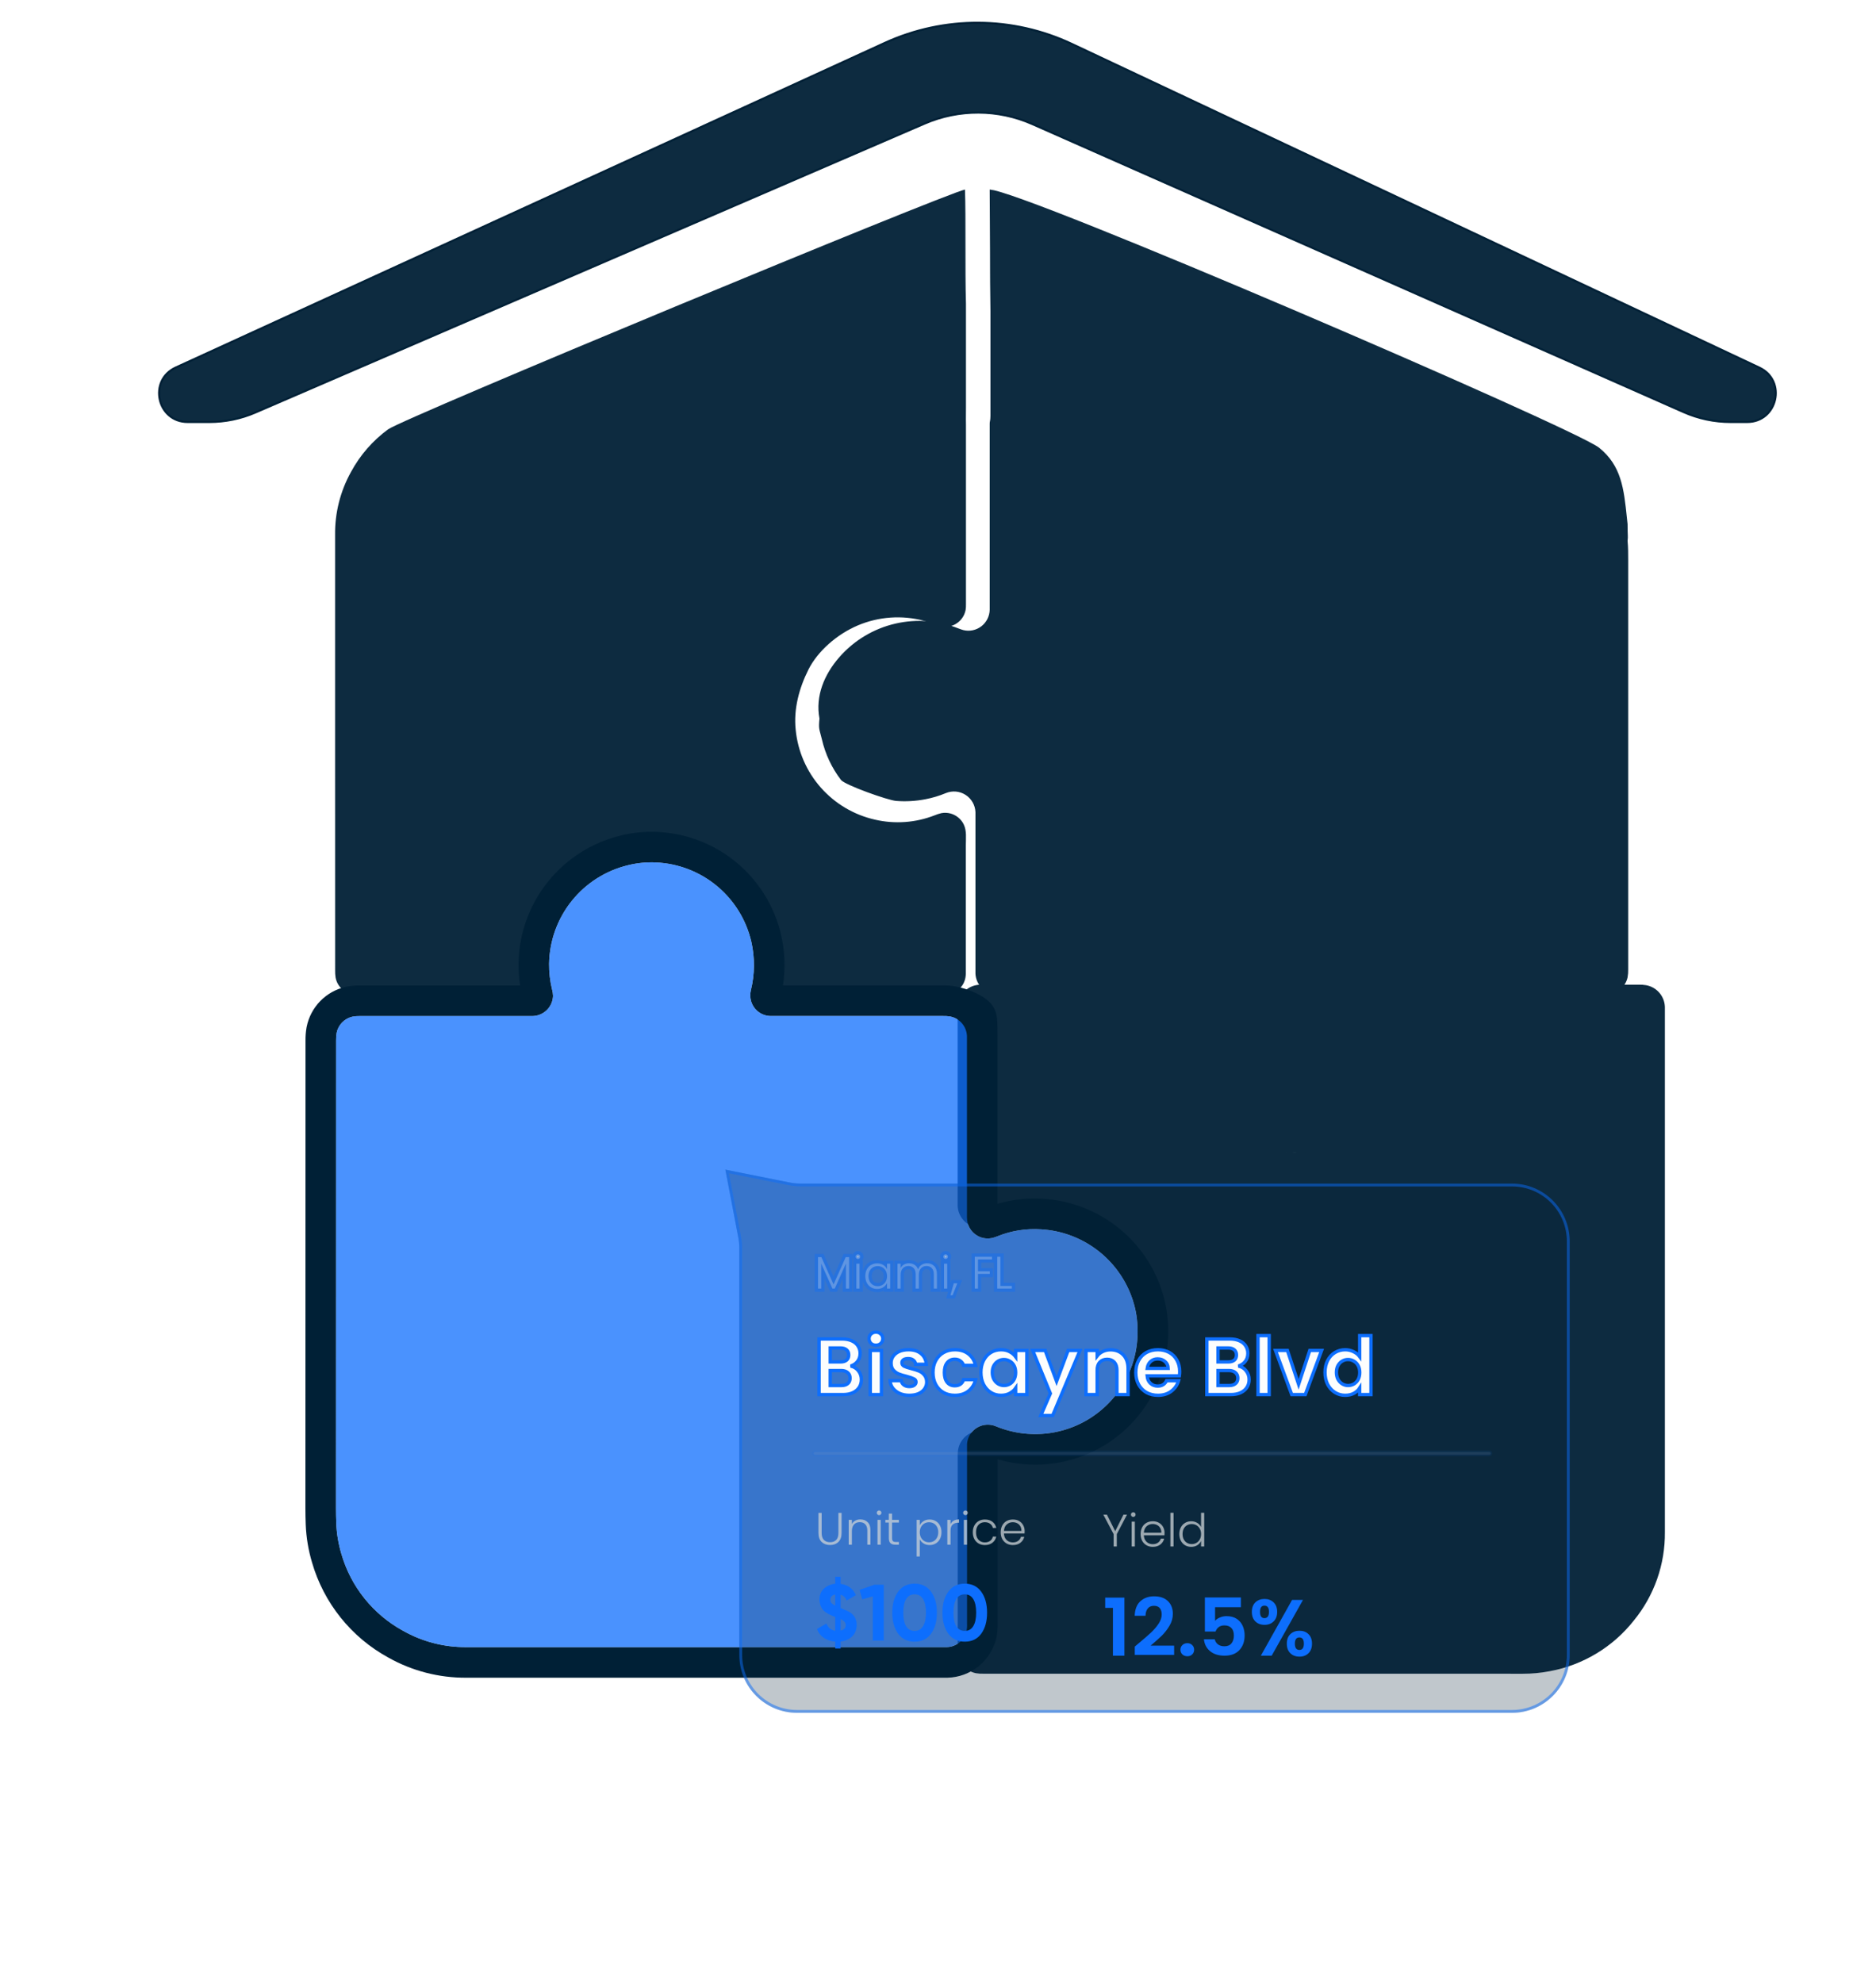 <svg xmlns="http://www.w3.org/2000/svg" width="562" height="594" fill="none" viewBox="0 0 562 594"><path fill="#0D2B40" stroke="#0D2B40" stroke-width=".611" d="M297.015 93.115L297.015 93.112C296.903 83.954 296.903 83.802 296.903 81.477C296.903 79.166 296.903 74.706 296.793 57.111C297.033 57.139 297.346 57.196 297.733 57.285C298.309 57.417 299.031 57.615 299.891 57.876C301.609 58.397 303.865 59.165 306.584 60.146C312.02 62.108 319.292 64.921 327.784 68.317C344.769 75.109 366.625 84.229 388.419 93.532C410.212 102.835 431.942 112.32 448.672 119.843C457.037 123.605 464.15 126.875 469.397 129.386C472.02 130.641 474.175 131.706 475.785 132.547C477.406 133.394 478.447 134 478.869 134.34C485.443 139.653 486.155 146.402 487.06 154.997C487.129 155.649 487.199 156.312 487.272 156.985C487.273 158.667 487.309 159.545 487.333 160.133C487.336 160.208 487.339 160.279 487.341 160.346C487.364 160.922 487.364 161.213 487.275 161.967L487.271 161.999L487.274 162.032C487.457 163.963 487.456 165.821 487.456 167.719L487.456 168L487.455 290.284L487.456 290.294C487.48 291.095 487.421 291.897 487.278 292.686C486.983 293.987 486.271 295.156 485.252 296.014C484.233 296.871 482.963 297.371 481.636 297.437H480.086H434.497C433.835 297.428 433.173 297.467 432.516 297.551C431.214 297.677 429.979 298.19 428.97 299.025C427.959 299.862 427.222 300.983 426.852 302.244C426.48 303.515 426.479 304.866 426.85 306.137C427.45 308.654 427.751 311.234 427.746 313.823L427.746 313.825C427.774 319.198 426.383 324.482 423.715 329.139L423.713 329.143C419.758 336.279 413.187 341.586 405.396 343.936L405.394 343.936C402.848 344.728 400.208 345.17 397.545 345.251L397.539 345.251C394.728 345.396 388.867 345.148 383.081 344.521C380.19 344.208 377.324 343.801 374.874 343.303C372.415 342.803 370.405 342.218 369.203 341.559L369.199 341.557C365.175 339.423 361.667 336.428 358.923 332.782C356.18 329.137 354.268 324.931 353.322 320.462L353.322 320.459C352.669 317.553 352.442 314.568 352.646 311.597L352.646 311.596C352.772 309.749 353.055 307.915 353.492 306.116C353.966 304.428 353.771 302.623 352.949 301.076C352.468 300.113 351.753 299.287 350.871 298.673C349.988 298.058 348.965 297.676 347.897 297.562C347.21 297.485 346.52 297.444 345.83 297.437H345.827H300.029H298.336C296.817 297.371 295.377 296.736 294.302 295.656C293.226 294.577 292.593 293.132 292.527 291.606V290.172V243.244H292.527L292.527 243.231C292.482 242.148 292.178 241.09 291.64 240.149C291.102 239.208 290.347 238.41 289.437 237.824C288.527 237.237 287.49 236.879 286.414 236.779C285.337 236.679 284.252 236.841 283.25 237.25L283.248 237.251C281.3 238.064 279.273 238.674 277.201 239.072L277.2 239.072C274.332 239.635 271.401 239.806 268.487 239.578C267.889 239.531 266.642 239.218 265.056 238.734C263.483 238.254 261.609 237.617 259.779 236.939C257.947 236.261 256.164 235.544 254.77 234.905C254.072 234.586 253.477 234.288 253.024 234.026C252.555 233.756 252.282 233.548 252.181 233.417C249.448 229.846 247.513 225.727 246.508 221.339L246.507 221.336C246.336 220.63 246.19 220.093 246.07 219.654C246.053 219.589 246.035 219.526 246.019 219.465C245.89 218.99 245.8 218.64 245.742 218.29C245.628 217.6 245.639 216.892 245.792 215.24L245.795 215.198L245.788 215.156C244.545 208.522 247.186 202.215 251.577 197.145C255.965 192.078 261.846 188.545 268.368 187.057L268.368 187.057C274.612 185.626 281.143 186.141 287.088 188.534L287.09 188.534C287.538 188.712 288.005 188.868 288.471 189.004L288.471 189.004L288.482 189.006C289.455 189.251 290.47 189.272 291.452 189.07C292.434 188.867 293.359 188.445 294.156 187.836C294.954 187.226 295.605 186.444 296.061 185.548C296.517 184.652 296.767 183.665 296.791 182.659H296.791V182.652V181.089V127.002H296.791L296.791 126.992C296.78 126.662 296.816 126.471 296.867 126.207C296.873 126.172 296.88 126.135 296.888 126.097C296.95 125.762 297.015 125.334 297.015 124.54V124.527V124.515V124.503V124.491V124.48V124.468V124.457V124.445V124.434V124.423V124.413V124.402V124.391V124.381V124.371V124.361V124.351V124.341V124.331V124.321V124.312V124.303V124.294V124.285V124.285V124.285V124.285V124.285V124.285V124.285V124.284V124.284V124.284V124.284V124.283V124.283V124.283V124.282V124.282V124.281V124.281V124.28V124.28V124.28V124.279V124.279V124.278V124.278V124.277V124.277V124.276V124.276V124.275V124.275V124.274V124.272V124.272V124.271V124.271V124.27V124.269V124.269V124.268V124.267V124.267V124.266V124.266V124.264V124.264V124.263V124.262V124.261V124.26V124.26V124.258V124.258V124.258V124.256V124.254V124.254V124.253V124.252V124.251V124.25V124.249V124.249V124.247V124.247V124.245V124.244V124.243V124.242V124.242V124.241V124.239V124.239V124.237V124.236V124.235V124.233V124.233V124.232V124.23V124.23V124.228V124.227V124.226V124.225V124.224V124.223V124.221V124.22V124.219V124.217V124.217V124.216V124.214V124.213V124.211V124.21V124.209V124.206V124.206V124.204V124.202V124.202V124.201V124.199V124.198V124.196V124.194V124.194V124.193V124.191V124.19V124.188V124.187V124.186V124.185V124.183V124.181V124.18V124.18V124.177V124.177V124.174V124.172V124.172V124.171V124.169V124.167V124.166V124.165V124.163V124.163V124.16V124.158V124.158V124.157V124.154V124.153V124.152V124.151V124.149V124.148V124.146V124.145V124.143V124.142V124.14V124.138V124.137V124.137V124.134V124.132V124.132V124.131V124.128V124.126V124.125V124.125V124.122V124.12V124.119V124.119V124.116V124.115V124.113V124.113V124.11V124.109V124.107V124.107V124.104V124.103V124.101V124.101V124.098V124.096V124.096V124.095V124.092V124.09V124.09V124.089V124.086V124.084V124.084V124.083V124.08V124.079V124.077V124.077V124.074V124.074V124.072V124.071V124.069V124.069V124.066V124.064V124.063V124.063V124.06V124.059V124.057V124.057V124.054V124.054V124.051V124.05V124.049V124.049V124.046V124.044V124.043V124.043V124.04V124.04V124.037V124.036V124.035V124.035V124.032V124.031V124.029V124.028V124.027V124.027V124.024V124.023V124.021V124.021V124.019V124.016V124.015V124.014V124.013V124.011V124.008V124.007V124.006V124.005V124.004V124.004V124.001V124V123.999V123.998V123.997V123.996V123.994V123.994V123.992V123.99V123.989V123.987V123.985V123.984V123.983V123.981V123.981V123.979V123.979V123.977V123.976V123.975V123.973V123.973V123.973V123.971V123.969V123.968V123.967V123.966V123.965V123.965V123.964V123.963V123.962V123.961V123.96V123.959V123.958V123.957V123.957V123.956V123.955V123.955V123.954V123.952V123.952V123.951V123.95V123.949V123.949V123.948V123.947V123.947V123.947V123.946V123.946V123.944V123.944V123.943V123.943V123.942V123.942V123.941V123.941V123.94V123.94V123.94V123.939V123.939V123.938V123.938V123.937V123.937V123.937V123.936V123.935V123.935V123.935V123.935V123.934V123.934V123.934V123.934V123.934V123.93V123.921V123.911V123.902V123.893V123.883V123.873V123.863V123.853V123.843V123.833V123.822V123.812V123.801V123.79V123.779V123.768V123.757V123.745V123.733V123.722V123.71V123.698V123.685V123.673V123.66V123.648V123.635V123.622V123.609V123.595V123.582V123.568V123.554V123.54V123.526V123.512V123.498V123.483V123.468V123.453V123.438V123.423V123.407V123.392V123.376V123.36V123.344V123.328V123.311V123.295V123.278V123.261V123.244V123.226V123.209V123.191V123.173V123.155V123.137V123.119V123.1V123.081V123.062V123.043V123.024V123.004V122.985V122.965V122.945V122.924V122.904V122.883V122.863V122.842V122.82V122.799V122.777V122.756V122.734V122.711V122.689V122.667V122.644V122.621V122.598V122.574V122.551V122.527V122.503V122.479V122.455V122.43V122.405V122.38V122.355V122.33V122.304V122.278V122.252V122.226V122.199V122.173V122.146V122.119V122.091V122.064V122.036V122.008V121.98V121.952V121.923V121.894V121.865V121.836V121.806V121.777V121.747V121.717V121.686V121.656V121.625V121.594V121.562V121.531V121.499V121.467V121.435V121.402V121.37V121.337V121.304V121.27V121.237V121.203V121.181V121.16V121.139V121.118V121.098V121.077V121.057V121.037V121.017V120.997V120.978V120.959V120.939V120.92V120.902V120.883V120.865V120.846V120.828V120.81V120.792V120.775V120.757V120.74V120.723V120.706V120.689V120.673V120.656V120.64V120.624V120.608V120.592V120.577V120.561V120.546V120.531V120.516V120.501V120.486V120.472V120.458V120.443V120.429V120.415V120.402V120.388V120.375V120.361V120.348V120.335V120.323V120.31V120.297V120.285V120.273V120.261V120.249V120.237V120.225V120.213V120.202V120.191V120.18V120.169V120.158V120.147V120.136V120.126V120.116V120.105V120.095V120.085V120.076V120.066V120.056V120.047V120.038V120.028V120.019V120.01V120.002V119.993V119.984V119.976V119.968V119.959V119.951V119.943V119.936V119.928V119.92V119.913V119.905V119.898V119.891V119.884V119.877V119.87V119.863V119.856V119.85V119.844V119.837V119.831V119.825V119.819V119.813V119.807V119.801V119.796V119.79V119.785V119.779V119.774V119.769V119.764V119.759V119.754V119.749V119.745V119.74V119.736V119.731V119.727V119.723V119.719V119.715V119.711V119.707V119.703V119.699V119.695V119.692V119.688V119.685V119.682V119.678V119.675V119.672V119.669V119.666V119.663V119.66V119.658V119.655V119.652V119.65V119.647V119.645V119.642V119.64V119.638V119.636V119.634V119.632V119.63V119.628V119.626V119.624V119.622V119.621V119.619V119.618V119.616V119.615V119.613V119.612V119.611V119.609V119.608V119.607V119.606V119.605V119.604V119.603V119.602V119.601V119.6V119.6V119.6V119.6V119.6V119.6V119.6V119.6V119.6V119.6V119.599V119.599V119.599V119.599V119.599V119.599V119.599V119.599V119.599V119.599V119.599V119.598V119.598V119.598V119.598V119.598V119.598V119.598V119.597V119.597V119.597V119.597V119.597V119.597V119.597V119.596V119.596V119.596V119.596V119.596V119.596V119.596V119.596V119.595V119.595V119.595V119.595V119.595V119.595V119.595V119.595V119.594V119.594V119.594V119.594V119.594V119.594V119.593V119.593V119.593V119.593V119.593V119.593V119.593V119.592V119.592V119.592V119.592V119.592V119.592V119.592V119.592V119.592V119.592V119.591V119.591V119.591V119.591V119.591V119.591V119.591V119.591V119.59V119.589V119.588V119.587V119.586V119.585V119.584V119.583V119.581V119.58V119.579V119.577V119.576V119.575V119.573V119.571V119.57V119.568V119.566V119.565V119.563V119.561V119.559V119.557V119.555V119.553V119.55V119.548V119.546V119.543V119.541V119.538V119.536V119.533V119.53V119.527V119.524V119.521V119.518V119.515V119.512V119.509V119.505V119.502V119.498V119.495V119.491V119.487V119.484V119.48V119.476V119.472V119.467V119.463V119.459V119.454V119.45V119.445V119.441V119.436V119.431V119.426V119.421V119.416V119.41V119.405V119.4V119.394V119.388V119.383V119.377V119.371V119.365V119.359V119.353V119.346V119.34V119.333V119.327V119.32V119.313V119.306V119.299V119.292V119.284V119.277V119.269V119.262V119.254V119.246V119.238V119.23V119.222V119.213V119.205V119.196V119.188V119.179V119.17V119.161V119.151V119.142V119.133V119.123V119.113V119.104V119.094V119.083V119.073V119.063V119.052V119.042V119.031V119.02V119.009V118.998V118.987V118.975V118.964V118.952V118.94V118.928V118.916V118.904V118.891V118.879V118.866V118.853V118.84V118.827V118.814V118.8V118.786V118.773V118.759V118.745V118.731V118.716V118.702V118.687V118.672V118.657V118.642V118.627V118.611V118.596V118.58V118.564V118.548V118.531V118.515V118.498V118.481V118.465V118.447V118.43V118.413V118.395V118.377V118.359V118.341V118.323V118.304V118.286V118.267V118.248V118.228V118.209V118.19V118.17V118.15V118.13V118.109V118.089V118.068V118.047V118.026V118.005V117.984V117.962V117.94V117.918V117.896V117.874V117.851V117.829V117.806V117.783V117.759V117.736V117.712V117.688V117.664V117.64V117.615V117.59V117.565V117.54V117.515V117.489V117.464V117.438V117.411V117.385V117.358V117.332V117.305V117.277V117.25V117.222V117.195V117.166V117.138V117.11V117.081V117.052V117.023V116.993V116.964V116.934V116.904V116.874V116.843V116.812V116.782V116.75V116.719V116.687V116.655V116.623V101.969L297.015 93.115ZM287.202 188.251L287.202 188.251L287.202 188.251Z"/><mask id="path-2-inside-1_6598_10583" fill="#fff"><path d="M373.301 501.286H294.649C293.873 501.311 293.096 501.261 292.33 501.136C290.837 500.822 289.491 500.018 288.509 498.851C287.526 497.683 286.963 496.22 286.909 494.696C286.909 494.331 286.909 493.966 286.909 493.622V436.229C286.88 435.404 286.949 434.579 287.113 433.771C287.321 432.878 287.708 432.037 288.249 431.298C288.791 430.558 289.476 429.936 290.264 429.468C291.052 429 291.926 428.696 292.835 428.574C293.743 428.452 294.667 428.514 295.55 428.758C296.076 428.908 296.624 429.123 297.096 429.316C302.949 431.601 309.327 432.188 315.498 431.011C321.669 429.834 327.383 426.94 331.984 422.661C336.523 418.461 339.81 413.086 341.481 407.131C343.153 401.177 343.142 394.876 341.451 388.928C339.761 382.979 336.456 377.614 331.903 373.429C327.35 369.243 321.726 366.4 315.656 365.214C309.378 363.965 302.871 364.576 296.935 366.975C295.913 367.404 294.822 367.648 293.715 367.694C291.953 367.709 290.254 367.037 288.98 365.821C287.705 364.604 286.955 362.939 286.888 361.179C286.888 360.814 286.888 360.449 286.888 360.105C286.888 340.935 286.888 321.764 286.888 302.594C286.868 301.999 286.897 301.403 286.973 300.812C287.199 299.211 287.985 297.741 289.191 296.664C290.398 295.587 291.948 294.973 293.564 294.93C293.972 294.93 294.391 294.93 294.799 294.93H349.986C350.762 294.914 351.538 294.968 352.304 295.091C354.03 295.423 355.56 296.412 356.571 297.85C357.582 299.287 357.996 301.061 357.725 302.798C357.618 303.431 357.468 304.054 357.35 304.676C355.138 315.904 357.833 325.822 365.454 334.323C370.421 339.933 377.197 343.625 384.605 344.756C390.069 345.667 395.674 345.208 400.917 343.42C406.16 341.632 410.878 338.572 414.647 334.512C418.416 330.453 421.119 325.522 422.514 320.161C423.908 314.8 423.951 309.177 422.637 303.796C422.294 302.509 422.294 301.155 422.637 299.868C423.029 298.484 423.848 297.26 424.978 296.371C426.108 295.482 427.491 294.974 428.928 294.919C429.347 294.919 429.754 294.919 430.162 294.919H490.973C491.692 294.902 492.411 294.952 493.12 295.07C494.664 295.345 496.067 296.142 497.093 297.328C498.119 298.514 498.706 300.017 498.756 301.585C498.756 301.864 498.756 302.143 498.756 302.411C498.756 354.57 498.756 406.725 498.756 458.877C498.852 468.54 495.546 477.929 489.417 485.4C483.146 493.328 474.207 498.706 464.265 500.535C461.612 501.046 458.916 501.301 456.214 501.297L373.301 501.286Z"/></mask><path fill="#0D2B40" d="M373.301 501.286H294.649C293.873 501.311 293.096 501.261 292.33 501.136C290.837 500.822 289.491 500.018 288.509 498.851C287.526 497.683 286.963 496.22 286.909 494.696C286.909 494.331 286.909 493.966 286.909 493.622V436.229C286.88 435.404 286.949 434.579 287.113 433.771C287.321 432.878 287.708 432.037 288.249 431.298C288.791 430.558 289.476 429.936 290.264 429.468C291.052 429 291.926 428.696 292.835 428.574C293.743 428.452 294.667 428.514 295.55 428.758C296.076 428.908 296.624 429.123 297.096 429.316C302.949 431.601 309.327 432.188 315.498 431.011C321.669 429.834 327.383 426.94 331.984 422.661C336.523 418.461 339.81 413.086 341.481 407.131C343.153 401.177 343.142 394.876 341.451 388.928C339.761 382.979 336.456 377.614 331.903 373.429C327.35 369.243 321.726 366.4 315.656 365.214C309.378 363.965 302.871 364.576 296.935 366.975C295.913 367.404 294.822 367.648 293.715 367.694C291.953 367.709 290.254 367.037 288.98 365.821C287.705 364.604 286.955 362.939 286.888 361.179C286.888 360.814 286.888 360.449 286.888 360.105C286.888 340.935 286.888 321.764 286.888 302.594C286.868 301.999 286.897 301.403 286.973 300.812C287.199 299.211 287.985 297.741 289.191 296.664C290.398 295.587 291.948 294.973 293.564 294.93C293.972 294.93 294.391 294.93 294.799 294.93H349.986C350.762 294.914 351.538 294.968 352.304 295.091C354.03 295.423 355.56 296.412 356.571 297.85C357.582 299.287 357.996 301.061 357.725 302.798C357.618 303.431 357.468 304.054 357.35 304.676C355.138 315.904 357.833 325.822 365.454 334.323C370.421 339.933 377.197 343.625 384.605 344.756C390.069 345.667 395.674 345.208 400.917 343.42C406.16 341.632 410.878 338.572 414.647 334.512C418.416 330.453 421.119 325.522 422.514 320.161C423.908 314.8 423.951 309.177 422.637 303.796C422.294 302.509 422.294 301.155 422.637 299.868C423.029 298.484 423.848 297.26 424.978 296.371C426.108 295.482 427.491 294.974 428.928 294.919C429.347 294.919 429.754 294.919 430.162 294.919H490.973C491.692 294.902 492.411 294.952 493.12 295.07C494.664 295.345 496.067 296.142 497.093 297.328C498.119 298.514 498.706 300.017 498.756 301.585C498.756 301.864 498.756 302.143 498.756 302.411C498.756 354.57 498.756 406.725 498.756 458.877C498.852 468.54 495.546 477.929 489.417 485.4C483.146 493.328 474.207 498.706 464.265 500.535C461.612 501.046 458.916 501.301 456.214 501.297L373.301 501.286Z"/><mask id="path-4-outside-2_6598_10583" width="209" height="263" x="90.382" y="44.772" fill="#000" maskUnits="userSpaceOnUse"><rect width="209" height="263" x="90.382" y="44.772" fill="#fff"/><path d="M100.386 230.139C100.386 206.843 100.386 183.543 100.386 160.239C100.297 153.626 101.944 147.104 105.163 141.327C107.872 136.309 111.663 131.958 116.262 128.588C120.861 125.218 283.48 57.842 289.08 56.772C289.384 65.32 289.071 80.28 289.375 90.965V112.641C289.375 119.052 289.375 116.61 289.375 122.105C289.375 126.379 289.328 125.545 289.375 127.132C289.375 127.388 289.375 127.634 289.375 127.889C289.375 145.583 289.375 163.277 289.375 180.97C289.398 181.556 289.362 182.142 289.267 182.72C289.092 183.607 288.726 184.445 288.195 185.176C287.663 185.907 286.979 186.514 286.19 186.955C285.401 187.395 284.525 187.659 283.624 187.727C282.723 187.795 281.817 187.667 280.971 187.35C279.612 186.801 278.224 186.328 276.812 185.935C270.237 184.18 263.264 184.664 256.993 187.311C250.723 189.958 244.945 195.042 242.182 200.552C239.419 206.062 237.702 212.318 238.368 218.579C238.99 224.99 241.618 231.042 245.878 235.872C250.139 240.703 255.814 244.066 262.097 245.484C268.054 246.87 274.291 246.421 279.988 244.196C280.644 243.922 281.321 243.702 282.013 243.538C282.901 243.374 283.814 243.407 284.688 243.633C285.563 243.86 286.377 244.274 287.075 244.848C287.772 245.422 288.336 246.142 288.726 246.956C289.629 248.838 289.336 251.058 289.336 253.077C289.336 270.771 289.336 273.368 289.336 291.062C289.369 291.857 289.283 292.652 289.08 293.421C288.737 294.593 288.054 295.638 287.118 296.423C286.183 297.209 285.035 297.7 283.821 297.835C283.231 297.835 282.651 297.923 282.062 297.923H237.809C237.259 297.923 236.718 297.874 236.177 297.844C235.297 297.769 234.442 297.504 233.673 297.07C232.903 296.635 232.235 296.041 231.715 295.326C231.195 294.611 230.835 293.793 230.658 292.926C230.482 292.06 230.493 291.166 230.692 290.305C230.958 289.027 231.253 287.769 231.41 286.481C232.4 278.662 224.243 270.762 219.574 264.412C214.906 258.062 207.976 253.748 200.218 252.362C192.475 250.968 184.494 252.612 177.931 256.95C171.368 261.289 166.729 267.989 164.978 275.658C163.896 280.244 157.811 285.021 158.931 289.597C159.24 290.688 159.29 291.836 159.078 292.949C158.81 294.232 158.139 295.397 157.163 296.272C156.187 297.147 154.957 297.688 153.652 297.815C153.033 297.815 152.404 297.894 151.775 297.894H107.748C107.119 297.894 106.49 297.894 105.871 297.795C104.55 297.64 103.315 297.061 102.351 296.144C101.387 295.228 100.746 294.024 100.523 292.713C100.422 292.01 100.379 291.3 100.396 290.59L100.386 230.139Z"/></mask><path fill="#0D2B40" d="M100.386 230.139C100.386 206.843 100.386 183.543 100.386 160.239C100.297 153.626 101.944 147.104 105.163 141.327C107.872 136.309 111.663 131.958 116.262 128.588C120.861 125.218 283.48 57.842 289.08 56.772C289.384 65.32 289.071 80.28 289.375 90.965V112.641C289.375 119.052 289.375 116.61 289.375 122.105C289.375 126.379 289.328 125.545 289.375 127.132C289.375 127.388 289.375 127.634 289.375 127.889C289.375 145.583 289.375 163.277 289.375 180.97C289.398 181.556 289.362 182.142 289.267 182.72C289.092 183.607 288.726 184.445 288.195 185.176C287.663 185.907 286.979 186.514 286.19 186.955C285.401 187.395 284.525 187.659 283.624 187.727C282.723 187.795 281.817 187.667 280.971 187.35C279.612 186.801 278.224 186.328 276.812 185.935C270.237 184.18 263.264 184.664 256.993 187.311C250.723 189.958 244.945 195.042 242.182 200.552C239.419 206.062 237.702 212.318 238.368 218.579C238.99 224.99 241.618 231.042 245.878 235.872C250.139 240.703 255.814 244.066 262.097 245.484C268.054 246.87 274.291 246.421 279.988 244.196C280.644 243.922 281.321 243.702 282.013 243.538C282.901 243.374 283.814 243.407 284.688 243.633C285.563 243.86 286.377 244.274 287.075 244.848C287.772 245.422 288.336 246.142 288.726 246.956C289.629 248.838 289.336 251.058 289.336 253.077C289.336 270.771 289.336 273.368 289.336 291.062C289.369 291.857 289.283 292.652 289.08 293.421C288.737 294.593 288.054 295.638 287.118 296.423C286.183 297.209 285.035 297.7 283.821 297.835C283.231 297.835 282.651 297.923 282.062 297.923H237.809C237.259 297.923 236.718 297.874 236.177 297.844C235.297 297.769 234.442 297.504 233.673 297.07C232.903 296.635 232.235 296.041 231.715 295.326C231.195 294.611 230.835 293.793 230.658 292.926C230.482 292.06 230.493 291.166 230.692 290.305C230.958 289.027 231.253 287.769 231.41 286.481C232.4 278.662 224.243 270.762 219.574 264.412C214.906 258.062 207.976 253.748 200.218 252.362C192.475 250.968 184.494 252.612 177.931 256.95C171.368 261.289 166.729 267.989 164.978 275.658C163.896 280.244 157.811 285.021 158.931 289.597C159.24 290.688 159.29 291.836 159.078 292.949C158.81 294.232 158.139 295.397 157.163 296.272C156.187 297.147 154.957 297.688 153.652 297.815C153.033 297.815 152.404 297.894 151.775 297.894H107.748C107.119 297.894 106.49 297.894 105.871 297.795C104.55 297.64 103.315 297.061 102.351 296.144C101.387 295.228 100.746 294.024 100.523 292.713C100.422 292.01 100.379 291.3 100.396 290.59L100.386 230.139Z"/><path fill="#002036" fill-rule="evenodd" d="M100.65 451.719L100.679 311.604C100.666 310.85 100.722 310.096 100.847 309.353C101.081 308.175 101.651 307.091 102.488 306.231C103.326 305.371 104.394 304.772 105.565 304.507C106.307 304.366 107.061 304.303 107.816 304.32H159.6C161.188 304.273 162.699 303.625 163.827 302.506C164.955 301.388 165.615 299.882 165.675 298.294C165.66 297.629 165.561 296.968 165.38 296.328C164.762 293.803 164.465 291.211 164.495 288.612C164.612 281.762 167.006 275.145 171.299 269.806C175.592 264.467 181.54 260.708 188.205 259.122C190.936 258.452 193.751 258.18 196.56 258.316C203.246 258.621 209.65 261.103 214.796 265.383C219.942 269.663 223.548 275.507 225.067 282.026C226.163 286.822 226.119 291.808 224.939 296.584C224.673 297.689 224.704 298.846 225.027 299.936C225.409 301.185 226.177 302.281 227.221 303.067C228.265 303.853 229.531 304.288 230.837 304.31H282.503C283.257 304.282 284.012 304.338 284.754 304.477C286.118 304.762 287.345 305.5 288.238 306.571C289.13 307.641 289.634 308.982 289.669 310.375V363.918C289.644 364.713 289.713 365.509 289.875 366.287C290.084 367.09 290.452 367.843 290.957 368.502C291.461 369.16 292.093 369.711 292.814 370.122C293.535 370.532 294.331 370.794 295.155 370.892C295.979 370.99 296.814 370.921 297.611 370.691C298.016 370.577 298.413 370.439 298.801 370.278C302.972 368.59 307.474 367.878 311.963 368.194C317.939 368.562 323.678 370.664 328.477 374.243C333.276 377.822 336.928 382.723 338.985 388.346C340.043 391.219 340.643 394.241 340.764 397.301C340.935 400.778 340.524 404.26 339.546 407.602C337.487 414.519 333.055 420.487 327.031 424.459C321.006 428.431 313.773 430.151 306.606 429.317C303.775 428.992 301.003 428.277 298.368 427.193C297.184 426.692 295.874 426.567 294.617 426.836C293.359 427.106 292.215 427.755 291.34 428.697C290.355 429.748 289.774 431.113 289.698 432.551V486.35C289.733 487.104 289.673 487.86 289.521 488.601C289.192 489.926 288.437 491.107 287.371 491.961C286.305 492.815 284.989 493.296 283.623 493.329H139.724C133.068 493.388 126.515 491.693 120.723 488.414C116.276 485.985 112.355 482.699 109.187 478.746C106.018 474.793 103.665 470.251 102.262 465.382C101.372 462.411 100.86 459.34 100.738 456.241C100.679 454.737 100.65 453.233 100.65 451.719ZM93.475 467.965C92.372 464.27 91.738 460.452 91.587 456.6C91.523 454.976 91.491 453.352 91.491 451.719L91.52 311.675C91.503 310.389 91.601 309.105 91.814 307.837L91.837 307.701L91.864 307.565C92.443 304.653 93.854 301.97 95.926 299.842C97.998 297.714 100.642 296.232 103.538 295.575L103.698 295.538L103.858 295.508C105.191 295.255 106.545 295.139 107.901 295.161H155.814C155.471 292.961 155.311 290.735 155.337 288.505L155.337 288.48L155.337 288.455C155.49 279.571 158.594 270.991 164.161 264.067C169.721 257.151 177.423 252.28 186.053 250.219C189.63 249.345 193.313 248.991 196.99 249.167C205.666 249.566 213.975 252.787 220.652 258.341C227.333 263.898 232.015 271.485 233.987 279.948L233.991 279.966L233.995 279.984C235.135 284.971 235.321 290.116 234.554 295.151H282.36C283.728 295.114 285.096 295.223 286.441 295.475L286.535 295.493L286.629 295.512C290.014 296.22 294.742 298.051 296.956 300.707C299.17 303.364 298.739 306.69 298.825 310.147L298.828 310.261V360.575C303.27 359.251 307.923 358.733 312.567 359.055C320.306 359.54 327.736 362.265 333.952 366.901C340.178 371.544 344.916 377.901 347.585 385.194C348.965 388.949 349.751 392.897 349.914 396.894C350.13 401.378 349.597 405.866 348.336 410.175L348.33 410.195L348.324 410.215C345.65 419.197 339.896 426.948 332.071 432.106C324.251 437.261 314.864 439.495 305.56 438.416C303.288 438.155 301.046 437.701 298.857 437.059V486.177C298.903 487.608 298.781 489.04 298.493 490.443L298.455 490.626L298.41 490.808C297.597 494.082 295.731 496.997 293.1 499.107C290.468 501.217 287.216 502.404 283.845 502.485L283.734 502.488H139.763C131.536 502.554 123.436 500.461 116.271 496.418C110.787 493.413 105.951 489.354 102.04 484.474C98.125 479.589 95.214 473.979 93.475 467.965Z" clip-rule="evenodd"/><g filter="url(#filter0_d_6598_10583)" opacity=".75"><path fill="#0D6EFD" d="M100.679 384.342V311.601C100.665 310.847 100.721 310.094 100.846 309.35C101.08 308.173 101.65 307.089 102.488 306.229C103.325 305.369 104.393 304.769 105.564 304.504C106.306 304.363 107.06 304.301 107.815 304.317H158.223C158.685 304.317 159.147 304.317 159.599 304.317C161.187 304.271 162.698 303.623 163.826 302.504C164.954 301.385 165.615 299.879 165.674 298.291C165.659 297.626 165.56 296.966 165.379 296.325C164.761 293.801 164.464 291.208 164.494 288.609C164.612 281.759 167.005 275.143 171.298 269.803C175.591 264.464 181.539 260.705 188.204 259.119C190.936 258.449 193.75 258.178 196.559 258.313C203.246 258.619 209.649 261.1 214.795 265.38C219.941 269.66 223.547 275.504 225.066 282.023C226.162 286.819 226.119 291.805 224.938 296.581C224.672 297.687 224.703 298.843 225.027 299.933C225.409 301.182 226.177 302.279 227.22 303.065C228.264 303.85 229.53 304.285 230.836 304.307H282.502C283.256 304.279 284.011 304.335 284.753 304.474C286.117 304.76 287.345 305.498 288.237 306.568C289.129 307.639 289.633 308.979 289.668 310.372C289.668 310.874 289.668 311.355 289.668 311.876V363.916C289.643 364.711 289.713 365.506 289.874 366.285C290.083 367.088 290.451 367.841 290.956 368.499C291.461 369.158 292.092 369.709 292.813 370.119C293.534 370.529 294.33 370.791 295.154 370.889C295.978 370.987 296.813 370.919 297.61 370.688C298.015 370.574 298.412 370.437 298.8 370.276C302.971 368.588 307.473 367.875 311.962 368.192C317.938 368.559 323.677 370.661 328.476 374.24C333.276 377.82 336.927 382.72 338.984 388.343C340.042 391.217 340.642 394.238 340.764 397.298C340.935 400.776 340.523 404.258 339.545 407.6C337.486 414.516 333.055 420.485 327.03 424.456C321.005 428.428 313.773 430.148 306.605 429.314C303.774 428.989 301.002 428.275 298.367 427.191C297.183 426.689 295.873 426.565 294.616 426.834C293.358 427.103 292.214 427.753 291.339 428.695C290.354 429.745 289.773 431.11 289.697 432.548C289.697 433.049 289.697 433.531 289.697 434.052V486.347C289.732 487.102 289.672 487.858 289.52 488.598C289.191 489.923 288.436 491.104 287.37 491.958C286.305 492.813 284.988 493.293 283.623 493.326H139.723C133.067 493.385 126.514 491.69 120.722 488.411C116.275 485.982 112.355 482.697 109.186 478.743C106.017 474.79 103.664 470.248 102.261 465.38C101.371 462.409 100.859 459.337 100.738 456.238C100.679 454.734 100.649 453.23 100.649 451.716L100.679 384.342Z"/></g><path fill="#0D2B40" stroke="#002036" stroke-width=".611" d="M321.099 13.158L527.06 110.11C535.321 113.999 532.55 126.393 523.419 126.393H518.426C513.579 126.393 508.786 125.381 504.352 123.42L309.248 37.157C298.982 32.618 287.288 32.566 276.982 37.015L76.511 123.543C72.156 125.423 67.462 126.393 62.718 126.393H56.217C47.035 126.393 44.311 113.893 52.659 110.072L265.054 12.858C282.869 4.704 303.372 4.814 321.099 13.158Z"/><g filter="url(#filter1_b_6598_10583)"><path fill="#052034" fill-opacity=".25" d="M217.301 350.314L236.523 354.159C237.64 354.382 238.776 354.495 239.915 354.495H452.95C462.5 354.495 470.242 362.237 470.242 371.788V495.707C470.242 505.258 462.5 513 452.95 513H238.774C229.224 513 221.481 505.258 221.481 495.707V373.893C221.481 372.807 221.379 371.724 221.176 370.657L217.301 350.314Z"/><path stroke="#0D6EFD" stroke-opacity=".5" stroke-width=".852" d="M469.816 371.788V495.707C469.816 505.023 462.265 512.574 452.95 512.574H238.774C229.459 512.574 221.908 505.023 221.908 495.707V373.893C221.908 372.78 221.803 371.67 221.595 370.578L217.838 350.856L236.44 354.577C237.584 354.806 238.748 354.921 239.915 354.921H452.95C462.265 354.921 469.816 362.472 469.816 371.788Z"/></g><path fill="#CCD2D7" d="M337.619 453.651L334.564 459.474V463.184H333.61V459.474L330.528 453.651H331.605L334.087 458.601L336.556 453.651H337.619ZM339.494 454.333C339.303 454.333 339.139 454.265 339.003 454.128C338.866 453.992 338.798 453.824 338.798 453.624C338.798 453.424 338.866 453.26 339.003 453.133C339.139 452.996 339.303 452.928 339.494 452.928C339.685 452.928 339.848 452.996 339.985 453.133C340.121 453.26 340.189 453.424 340.189 453.624C340.189 453.824 340.121 453.992 339.985 454.128C339.848 454.265 339.685 454.333 339.494 454.333ZM339.971 455.737V463.184H339.016V455.737H339.971ZM348.87 459.079C348.87 459.406 348.861 459.656 348.843 459.829H342.665C342.692 460.392 342.828 460.874 343.074 461.274C343.319 461.674 343.642 461.979 344.042 462.188C344.442 462.388 344.879 462.488 345.351 462.488C345.97 462.488 346.488 462.338 346.906 462.038C347.333 461.738 347.615 461.333 347.752 460.824H348.761C348.579 461.552 348.188 462.147 347.588 462.611C346.997 463.065 346.251 463.293 345.351 463.293C344.651 463.293 344.024 463.138 343.469 462.829C342.915 462.511 342.478 462.065 342.16 461.493C341.851 460.911 341.696 460.233 341.696 459.461C341.696 458.688 341.851 458.01 342.16 457.429C342.469 456.847 342.901 456.401 343.456 456.092C344.01 455.783 344.642 455.628 345.351 455.628C346.061 455.628 346.679 455.783 347.206 456.092C347.742 456.401 348.152 456.819 348.433 457.347C348.724 457.865 348.87 458.442 348.87 459.079ZM347.902 459.051C347.911 458.497 347.797 458.024 347.561 457.633C347.333 457.242 347.02 456.947 346.62 456.747C346.22 456.547 345.783 456.447 345.31 456.447C344.601 456.447 343.997 456.674 343.497 457.129C342.997 457.583 342.719 458.224 342.665 459.051H347.902ZM351.571 453.092V463.184H350.616V453.092H351.571ZM353.296 459.447C353.296 458.683 353.451 458.015 353.76 457.442C354.069 456.86 354.492 456.415 355.028 456.106C355.574 455.787 356.188 455.628 356.869 455.628C357.524 455.628 358.115 455.787 358.642 456.106C359.17 456.424 359.556 456.838 359.802 457.347V453.092H360.756V463.184H359.802V461.52C359.574 462.038 359.201 462.465 358.683 462.802C358.165 463.129 357.556 463.293 356.856 463.293C356.174 463.293 355.56 463.134 355.015 462.815C354.478 462.497 354.056 462.047 353.746 461.465C353.446 460.883 353.296 460.211 353.296 459.447ZM359.802 459.461C359.802 458.86 359.679 458.333 359.433 457.879C359.188 457.424 358.851 457.074 358.424 456.828C358.006 456.583 357.542 456.46 357.033 456.46C356.506 456.46 356.033 456.578 355.615 456.815C355.197 457.051 354.865 457.397 354.619 457.851C354.383 458.297 354.265 458.829 354.265 459.447C354.265 460.056 354.383 460.592 354.619 461.056C354.865 461.511 355.197 461.861 355.615 462.106C356.033 462.343 356.506 462.461 357.033 462.461C357.542 462.461 358.006 462.338 358.424 462.093C358.851 461.847 359.188 461.497 359.433 461.042C359.679 460.588 359.802 460.061 359.802 459.461Z" opacity=".75"/><path fill="#0D6EFD" d="M331.087 481.569V478.491H336.839V495.889H333.402V481.569H331.087ZM341.189 492.118C342.717 490.845 343.934 489.787 344.841 488.944C345.748 488.085 346.503 487.194 347.108 486.271C347.713 485.348 348.015 484.441 348.015 483.55C348.015 482.739 347.824 482.102 347.442 481.641C347.06 481.179 346.472 480.949 345.676 480.949C344.881 480.949 344.268 481.219 343.838 481.76C343.409 482.285 343.186 483.009 343.17 483.932H339.924C339.988 482.023 340.553 480.575 341.619 479.588C342.701 478.602 344.069 478.109 345.724 478.109C347.538 478.109 348.93 478.594 349.9 479.565C350.871 480.519 351.356 481.784 351.356 483.359C351.356 484.6 351.022 485.786 350.354 486.915C349.686 488.045 348.922 489.031 348.063 489.875C347.204 490.702 346.082 491.704 344.698 492.882H351.738V495.65H339.948V493.168L341.189 492.118ZM355.705 496.056C355.1 496.056 354.599 495.873 354.201 495.507C353.82 495.125 353.629 494.656 353.629 494.099C353.629 493.542 353.82 493.08 354.201 492.715C354.599 492.333 355.1 492.142 355.705 492.142C356.294 492.142 356.779 492.333 357.161 492.715C357.543 493.08 357.734 493.542 357.734 494.099C357.734 494.656 357.543 495.125 357.161 495.507C356.779 495.873 356.294 496.056 355.705 496.056ZM371.737 481.378H364.005V485.459C364.339 485.046 364.816 484.712 365.437 484.457C366.057 484.187 366.717 484.051 367.417 484.051C368.69 484.051 369.732 484.33 370.544 484.887C371.355 485.443 371.944 486.159 372.31 487.034C372.676 487.894 372.859 488.816 372.859 489.803C372.859 491.633 372.334 493.104 371.284 494.218C370.249 495.332 368.77 495.889 366.845 495.889C365.031 495.889 363.583 495.435 362.501 494.528C361.419 493.621 360.807 492.436 360.663 490.972H363.909C364.052 491.609 364.371 492.118 364.864 492.5C365.373 492.882 366.017 493.073 366.797 493.073C367.736 493.073 368.444 492.778 368.921 492.189C369.398 491.601 369.637 490.821 369.637 489.851C369.637 488.864 369.39 488.116 368.897 487.607C368.42 487.082 367.712 486.82 366.773 486.82C366.105 486.82 365.548 486.987 365.102 487.321C364.657 487.655 364.339 488.1 364.148 488.657H360.95V478.443H371.737V481.378ZM375.02 482.763C375.02 481.553 375.37 480.607 376.07 479.922C376.786 479.238 377.701 478.896 378.815 478.896C379.928 478.896 380.835 479.238 381.535 479.922C382.251 480.607 382.609 481.553 382.609 482.763C382.609 483.988 382.251 484.942 381.535 485.626C380.835 486.311 379.928 486.653 378.815 486.653C377.701 486.653 376.786 486.311 376.07 485.626C375.37 484.942 375.02 483.988 375.02 482.763ZM390.342 479.183L380.963 495.889H377.717L387.072 479.183H390.342ZM378.791 480.901C377.916 480.901 377.478 481.522 377.478 482.763C377.478 484.019 377.916 484.648 378.791 484.648C379.22 484.648 379.554 484.497 379.793 484.194C380.032 483.876 380.151 483.399 380.151 482.763C380.151 481.522 379.698 480.901 378.791 480.901ZM385.497 492.285C385.497 491.06 385.847 490.113 386.547 489.445C387.263 488.761 388.178 488.419 389.292 488.419C390.405 488.419 391.304 488.761 391.989 489.445C392.689 490.113 393.039 491.06 393.039 492.285C393.039 493.51 392.689 494.465 391.989 495.149C391.304 495.833 390.405 496.175 389.292 496.175C388.162 496.175 387.247 495.833 386.547 495.149C385.847 494.465 385.497 493.51 385.497 492.285ZM389.268 490.423C388.361 490.423 387.907 491.044 387.907 492.285C387.907 493.542 388.361 494.17 389.268 494.17C390.159 494.17 390.604 493.542 390.604 492.285C390.604 491.044 390.159 490.423 389.268 490.423Z"/><path fill="#CCD2D7" d="M246.145 453.118V459.118C246.145 460.064 246.368 460.764 246.814 461.218C247.268 461.673 247.886 461.9 248.668 461.9C249.45 461.9 250.059 461.678 250.496 461.232C250.941 460.777 251.164 460.073 251.164 459.118V453.118H252.119V459.105C252.119 460.314 251.796 461.223 251.15 461.832C250.514 462.441 249.682 462.746 248.655 462.746C247.627 462.746 246.791 462.441 246.145 461.832C245.509 461.223 245.191 460.314 245.191 459.105V453.118H246.145ZM257.739 455.068C258.63 455.068 259.357 455.345 259.921 455.9C260.485 456.445 260.767 457.241 260.767 458.286V462.65H259.826V458.395C259.826 457.586 259.621 456.968 259.212 456.541C258.812 456.113 258.262 455.9 257.562 455.9C256.844 455.9 256.271 456.127 255.843 456.582C255.416 457.036 255.202 457.705 255.202 458.586V462.65H254.248V455.204H255.202V456.473C255.439 456.018 255.78 455.673 256.225 455.436C256.671 455.191 257.175 455.068 257.739 455.068ZM263.355 453.8C263.164 453.8 263.001 453.731 262.864 453.595C262.728 453.459 262.66 453.29 262.66 453.09C262.66 452.89 262.728 452.727 262.864 452.6C263.001 452.463 263.164 452.395 263.355 452.395C263.546 452.395 263.71 452.463 263.846 452.6C263.983 452.727 264.051 452.89 264.051 453.09C264.051 453.29 263.983 453.459 263.846 453.595C263.71 453.731 263.546 453.8 263.355 453.8ZM263.833 455.204V462.65H262.878V455.204H263.833ZM267.235 456.009V460.632C267.235 461.087 267.322 461.4 267.494 461.573C267.667 461.746 267.972 461.832 268.408 461.832H269.281V462.65H268.258C267.585 462.65 267.085 462.496 266.758 462.187C266.431 461.869 266.267 461.35 266.267 460.632V456.009H265.231V455.204H266.267V453.336H267.235V455.204H269.281V456.009H267.235ZM275.539 456.841C275.775 456.341 276.148 455.927 276.657 455.6C277.175 455.263 277.789 455.095 278.498 455.095C279.171 455.095 279.775 455.254 280.312 455.572C280.857 455.882 281.28 456.327 281.58 456.909C281.889 457.482 282.044 458.15 282.044 458.914C282.044 459.677 281.889 460.35 281.58 460.932C281.28 461.514 280.857 461.964 280.312 462.282C279.775 462.6 279.171 462.759 278.498 462.759C277.798 462.759 277.189 462.596 276.671 462.269C276.152 461.932 275.775 461.514 275.539 461.014V466.169H274.598V455.204H275.539V456.841ZM281.076 458.914C281.076 458.295 280.953 457.764 280.707 457.318C280.471 456.864 280.144 456.518 279.725 456.282C279.307 456.045 278.834 455.927 278.307 455.927C277.798 455.927 277.33 456.05 276.902 456.295C276.484 456.541 276.152 456.891 275.907 457.345C275.661 457.8 275.539 458.327 275.539 458.927C275.539 459.527 275.661 460.055 275.907 460.509C276.152 460.964 276.484 461.314 276.902 461.559C277.33 461.805 277.798 461.928 278.307 461.928C278.834 461.928 279.307 461.809 279.725 461.573C280.144 461.328 280.471 460.978 280.707 460.523C280.953 460.059 281.076 459.523 281.076 458.914ZM284.755 456.527C284.964 456.063 285.282 455.704 285.71 455.45C286.146 455.195 286.678 455.068 287.305 455.068V456.063H287.046C286.355 456.063 285.801 456.25 285.382 456.623C284.964 456.995 284.755 457.618 284.755 458.491V462.65H283.8V455.204H284.755V456.527ZM289.219 453.8C289.028 453.8 288.864 453.731 288.728 453.595C288.591 453.459 288.523 453.29 288.523 453.09C288.523 452.89 288.591 452.727 288.728 452.6C288.864 452.463 289.028 452.395 289.219 452.395C289.41 452.395 289.573 452.463 289.71 452.6C289.846 452.727 289.914 452.89 289.914 453.09C289.914 453.29 289.846 453.459 289.71 453.595C289.573 453.731 289.41 453.8 289.219 453.8ZM289.696 455.204V462.65H288.741V455.204H289.696ZM291.421 458.927C291.421 458.155 291.576 457.482 291.885 456.909C292.194 456.327 292.621 455.882 293.167 455.572C293.712 455.254 294.335 455.095 295.035 455.095C295.954 455.095 296.708 455.322 297.299 455.777C297.899 456.232 298.286 456.85 298.458 457.632H297.435C297.308 457.095 297.031 456.677 296.604 456.377C296.185 456.068 295.663 455.913 295.035 455.913C294.535 455.913 294.085 456.027 293.685 456.254C293.285 456.482 292.967 456.823 292.731 457.277C292.503 457.723 292.39 458.273 292.39 458.927C292.39 459.582 292.503 460.137 292.731 460.591C292.967 461.046 293.285 461.387 293.685 461.614C294.085 461.841 294.535 461.955 295.035 461.955C295.663 461.955 296.185 461.805 296.604 461.505C297.031 461.196 297.308 460.768 297.435 460.223H298.458C298.286 460.987 297.899 461.6 297.299 462.064C296.699 462.528 295.944 462.759 295.035 462.759C294.335 462.759 293.712 462.605 293.167 462.296C292.621 461.978 292.194 461.532 291.885 460.959C291.576 460.377 291.421 459.7 291.421 458.927ZM306.958 458.545C306.958 458.873 306.949 459.123 306.931 459.296H300.753C300.781 459.859 300.917 460.341 301.162 460.741C301.408 461.141 301.731 461.446 302.131 461.655C302.531 461.855 302.967 461.955 303.44 461.955C304.058 461.955 304.576 461.805 304.995 461.505C305.422 461.205 305.704 460.8 305.84 460.291H306.849C306.667 461.018 306.276 461.614 305.676 462.078C305.085 462.532 304.34 462.759 303.44 462.759C302.74 462.759 302.112 462.605 301.558 462.296C301.003 461.978 300.567 461.532 300.249 460.959C299.94 460.377 299.785 459.7 299.785 458.927C299.785 458.155 299.94 457.477 300.249 456.895C300.558 456.313 300.99 455.868 301.544 455.559C302.099 455.25 302.731 455.095 303.44 455.095C304.149 455.095 304.767 455.25 305.295 455.559C305.831 455.868 306.24 456.286 306.522 456.814C306.813 457.332 306.958 457.909 306.958 458.545ZM305.99 458.518C305.999 457.964 305.885 457.491 305.649 457.1C305.422 456.709 305.108 456.413 304.708 456.213C304.308 456.013 303.872 455.913 303.399 455.913C302.69 455.913 302.085 456.141 301.585 456.595C301.085 457.05 300.808 457.691 300.753 458.518H305.99Z" opacity=".75"/><path fill="#0D6EFD" d="M256.646 486.678C256.646 488.046 256.209 489.176 255.334 490.067C254.459 490.942 253.289 491.467 251.825 491.642V493.742H250.226V491.666C248.89 491.57 247.744 491.196 246.79 490.544C245.835 489.892 245.151 489.009 244.737 487.895L247.577 486.248C248.086 487.537 248.969 488.261 250.226 488.42V484.291H250.203L250.155 484.267C249.184 483.917 248.317 483.504 247.553 483.026C246.265 482.215 245.573 480.926 245.477 479.16C245.477 477.744 245.931 476.622 246.837 475.795C247.792 474.936 248.922 474.451 250.226 474.339V472.263H251.825V474.387C253.989 474.657 255.517 475.779 256.408 477.752L253.639 479.375C253.257 478.42 252.653 477.84 251.825 477.633V481.618C253.369 482.239 254.363 482.708 254.809 483.026C256.034 483.917 256.646 485.134 256.646 486.678ZM248.747 479.184C248.747 479.534 248.858 479.844 249.081 480.115C249.304 480.369 249.685 480.632 250.226 480.902V477.561C249.24 477.752 248.747 478.293 248.747 479.184ZM251.825 484.936V488.372C252.844 488.165 253.353 487.609 253.353 486.702C253.353 485.986 252.844 485.397 251.825 484.936ZM257.501 476.201L261.893 474.649H264.757V491.355H261.463V478.134L258.313 479.017L257.501 476.201ZM273.986 491.69C271.902 491.69 270.263 490.902 269.069 489.327C267.892 487.72 267.303 485.612 267.303 483.002C267.303 480.393 267.892 478.293 269.069 476.702C270.263 475.111 271.902 474.315 273.986 474.315C276.102 474.315 277.741 475.111 278.902 476.702C280.08 478.293 280.668 480.393 280.668 483.002C280.668 485.612 280.08 487.72 278.902 489.327C277.741 490.902 276.102 491.69 273.986 491.69ZM277.399 483.002C277.399 481.22 277.104 479.86 276.516 478.921C275.943 477.983 275.1 477.513 273.986 477.513C272.872 477.513 272.029 477.983 271.456 478.921C270.883 479.86 270.597 481.22 270.597 483.002C270.597 484.784 270.883 486.145 271.456 487.084C272.029 488.006 272.872 488.468 273.986 488.468C275.1 488.468 275.943 487.998 276.516 487.06C277.104 486.121 277.399 484.769 277.399 483.002ZM289.018 491.69C286.934 491.69 285.295 490.902 284.102 489.327C282.925 487.72 282.336 485.612 282.336 483.002C282.336 480.393 282.925 478.293 284.102 476.702C285.295 475.111 286.934 474.315 289.018 474.315C291.135 474.315 292.773 475.111 293.935 476.702C295.112 478.293 295.701 480.393 295.701 483.002C295.701 485.612 295.112 487.72 293.935 489.327C292.773 490.902 291.135 491.69 289.018 491.69ZM292.431 483.002C292.431 481.22 292.137 479.86 291.548 478.921C290.975 477.983 290.132 477.513 289.018 477.513C287.905 477.513 287.061 477.983 286.489 478.921C285.916 479.86 285.63 481.22 285.63 483.002C285.63 484.784 285.916 486.145 286.489 487.084C287.061 488.006 287.905 488.468 289.018 488.468C290.132 488.468 290.975 487.998 291.548 487.06C292.137 486.121 292.431 484.769 292.431 483.002Z"/><path fill="#99A6AF" fill-rule="evenodd" stroke="#0D6EFD" stroke-linecap="round" stroke-opacity=".5" stroke-width=".852" d="M243.729 435.291C243.729 435.056 243.915 434.865 244.144 434.865H446.173C446.402 434.865 446.588 435.056 446.588 435.291C446.588 435.527 446.402 435.718 446.173 435.718H244.144C243.915 435.718 243.729 435.527 243.729 435.291Z" clip-rule="evenodd" opacity=".15"/><path fill="#FCFDFD" stroke="#0D6EFD" d="M254.827 409.147C255.765 409.322 256.537 409.792 257.142 410.556C257.746 411.319 258.049 412.194 258.049 413.181C258.049 414.072 257.826 414.859 257.38 415.543C256.951 416.212 256.322 416.737 255.495 417.119C254.668 417.5 253.689 417.691 252.559 417.691H245.376V401.033H252.249C253.379 401.033 254.349 401.216 255.161 401.582C255.988 401.948 256.609 402.457 257.022 403.109C257.452 403.762 257.667 404.502 257.667 405.329C257.667 406.299 257.404 407.111 256.879 407.763C256.37 408.416 255.686 408.877 254.827 409.147ZM248.717 407.906H251.772C252.567 407.906 253.18 407.731 253.609 407.381C254.039 407.015 254.254 406.498 254.254 405.83C254.254 405.162 254.039 404.645 253.609 404.279C253.18 403.913 252.567 403.73 251.772 403.73H248.717V407.906ZM252.082 414.971C252.894 414.971 253.522 414.78 253.967 414.398C254.429 414.016 254.66 413.475 254.66 412.775C254.66 412.059 254.421 411.502 253.944 411.104C253.466 410.691 252.822 410.484 252.01 410.484H248.717V414.971H252.082ZM262.406 402.895C261.817 402.895 261.324 402.712 260.926 402.346C260.544 401.964 260.353 401.495 260.353 400.938C260.353 400.381 260.544 399.919 260.926 399.553C261.324 399.172 261.817 398.981 262.406 398.981C262.995 398.981 263.48 399.172 263.862 399.553C264.259 399.919 264.458 400.381 264.458 400.938C264.458 401.495 264.259 401.964 263.862 402.346C263.48 402.712 262.995 402.895 262.406 402.895ZM264.053 404.47V417.691H260.711V404.47H264.053ZM272.413 417.906C271.331 417.906 270.361 417.715 269.502 417.333C268.642 416.936 267.958 416.403 267.449 415.734C266.956 415.066 266.685 414.326 266.638 413.515H270.003C270.066 414.024 270.313 414.446 270.743 414.78C271.188 415.114 271.737 415.281 272.389 415.281C273.026 415.281 273.519 415.154 273.869 414.899C274.235 414.645 274.418 414.318 274.418 413.921C274.418 413.491 274.195 413.173 273.75 412.966C273.32 412.743 272.628 412.505 271.673 412.25C270.687 412.011 269.876 411.765 269.239 411.51C268.619 411.256 268.078 410.866 267.616 410.341C267.171 409.816 266.948 409.108 266.948 408.217C266.948 407.485 267.155 406.817 267.569 406.212C267.998 405.607 268.603 405.13 269.382 404.78C270.178 404.43 271.109 404.255 272.175 404.255C273.75 404.255 275.007 404.653 275.945 405.448C276.884 406.228 277.401 407.286 277.497 408.622H274.299C274.251 408.097 274.028 407.684 273.63 407.381C273.249 407.063 272.731 406.904 272.079 406.904C271.475 406.904 271.005 407.015 270.671 407.238C270.353 407.461 270.194 407.771 270.194 408.169C270.194 408.614 270.416 408.957 270.862 409.195C271.307 409.418 272 409.649 272.938 409.887C273.893 410.126 274.68 410.373 275.301 410.627C275.922 410.882 276.455 411.279 276.9 411.82C277.361 412.345 277.6 413.046 277.616 413.921C277.616 414.684 277.401 415.368 276.972 415.973C276.558 416.578 275.953 417.055 275.158 417.405C274.378 417.739 273.463 417.906 272.413 417.906ZM279.5 411.081C279.5 409.712 279.778 408.519 280.335 407.501C280.892 406.467 281.663 405.671 282.65 405.114C283.636 404.541 284.766 404.255 286.039 404.255C287.677 404.255 289.03 404.669 290.096 405.496C291.178 406.307 291.902 407.453 292.268 408.933H288.664C288.473 408.36 288.147 407.914 287.685 407.596C287.24 407.262 286.683 407.095 286.015 407.095C285.06 407.095 284.304 407.445 283.748 408.145C283.191 408.829 282.912 409.808 282.912 411.081C282.912 412.338 283.191 413.316 283.748 414.016C284.304 414.7 285.06 415.042 286.015 415.042C287.367 415.042 288.25 414.438 288.664 413.229H292.268C291.902 414.66 291.178 415.798 290.096 416.641C289.014 417.485 287.662 417.906 286.039 417.906C284.766 417.906 283.636 417.628 282.65 417.071C281.663 416.498 280.892 415.703 280.335 414.684C279.778 413.65 279.5 412.449 279.5 411.081ZM293.856 411.033C293.856 409.696 294.119 408.511 294.644 407.477C295.185 406.443 295.909 405.647 296.816 405.09C297.738 404.533 298.765 404.255 299.894 404.255C300.881 404.255 301.74 404.454 302.472 404.852C303.22 405.249 303.816 405.751 304.262 406.355V404.47H307.627V417.691H304.262V415.758C303.832 416.379 303.235 416.896 302.472 417.31C301.724 417.707 300.857 417.906 299.87 417.906C298.757 417.906 297.738 417.62 296.816 417.047C295.909 416.474 295.185 415.671 294.644 414.637C294.119 413.587 293.856 412.385 293.856 411.033ZM304.262 411.081C304.262 410.269 304.103 409.577 303.784 409.004C303.466 408.416 303.037 407.97 302.496 407.668C301.955 407.35 301.374 407.19 300.753 407.19C300.133 407.19 299.56 407.342 299.035 407.644C298.51 407.946 298.08 408.392 297.746 408.98C297.428 409.553 297.269 410.237 297.269 411.033C297.269 411.828 297.428 412.528 297.746 413.133C298.08 413.722 298.51 414.175 299.035 414.493C299.576 414.812 300.149 414.971 300.753 414.971C301.374 414.971 301.955 414.82 302.496 414.517C303.037 414.199 303.466 413.754 303.784 413.181C304.103 412.592 304.262 411.892 304.262 411.081ZM323.539 404.47L315.353 423.944H311.797L314.661 417.357L309.363 404.47H313.11L316.522 413.706L319.983 404.47H323.539ZM332.667 404.279C334.242 404.279 335.515 404.78 336.485 405.782C337.456 406.769 337.941 408.153 337.941 409.935V417.691H334.6V410.388C334.6 409.338 334.337 408.535 333.812 407.978C333.287 407.405 332.571 407.119 331.664 407.119C330.742 407.119 330.01 407.405 329.469 407.978C328.944 408.535 328.681 409.338 328.681 410.388V417.691H325.34V404.47H328.681V406.117C329.127 405.544 329.691 405.098 330.376 404.78C331.076 404.446 331.839 404.279 332.667 404.279ZM353.409 410.794C353.409 411.272 353.377 411.701 353.314 412.083H343.648C343.728 413.038 344.062 413.785 344.651 414.326C345.239 414.867 345.963 415.138 346.822 415.138C348.063 415.138 348.946 414.605 349.471 413.539H353.075C352.693 414.812 351.961 415.862 350.879 416.689C349.798 417.5 348.469 417.906 346.894 417.906C345.621 417.906 344.476 417.628 343.457 417.071C342.455 416.498 341.667 415.695 341.095 414.66C340.538 413.626 340.259 412.433 340.259 411.081C340.259 409.712 340.538 408.511 341.095 407.477C341.651 406.443 342.431 405.647 343.433 405.09C344.436 404.533 345.589 404.255 346.894 404.255C348.151 404.255 349.273 404.525 350.259 405.066C351.261 405.607 352.033 406.379 352.574 407.381C353.131 408.368 353.409 409.505 353.409 410.794ZM349.949 409.84C349.933 408.98 349.623 408.296 349.018 407.787C348.413 407.262 347.674 407 346.798 407C345.971 407 345.271 407.254 344.698 407.763C344.141 408.256 343.799 408.949 343.672 409.84H349.949ZM370.986 409.147C371.924 409.322 372.696 409.792 373.301 410.556C373.905 411.319 374.207 412.194 374.207 413.181C374.207 414.072 373.985 414.859 373.539 415.543C373.11 416.212 372.481 416.737 371.654 417.119C370.827 417.5 369.848 417.691 368.718 417.691H361.535V401.033H368.408C369.538 401.033 370.508 401.216 371.32 401.582C372.147 401.948 372.768 402.457 373.181 403.109C373.611 403.762 373.826 404.502 373.826 405.329C373.826 406.299 373.563 407.111 373.038 407.763C372.529 408.416 371.845 408.877 370.986 409.147ZM364.876 407.906H367.931C368.726 407.906 369.339 407.731 369.768 407.381C370.198 407.015 370.413 406.498 370.413 405.83C370.413 405.162 370.198 404.645 369.768 404.279C369.339 403.913 368.726 403.73 367.931 403.73H364.876V407.906ZM368.241 414.971C369.052 414.971 369.681 414.78 370.126 414.398C370.588 414.016 370.819 413.475 370.819 412.775C370.819 412.059 370.58 411.502 370.103 411.104C369.625 410.691 368.981 410.484 368.169 410.484H364.876V414.971H368.241ZM380.212 400.031V417.691H376.87V400.031H380.212ZM389.026 414.613L392.367 404.47H395.923L391.03 417.691H386.973L382.105 404.47H385.684L389.026 414.613ZM396.94 411.033C396.94 409.696 397.203 408.511 397.728 407.477C398.269 406.443 399.001 405.647 399.924 405.09C400.846 404.533 401.873 404.255 403.002 404.255C403.861 404.255 404.681 404.446 405.46 404.828C406.24 405.194 406.861 405.687 407.322 406.307V400.031H410.711V417.691H407.322V415.734C406.908 416.387 406.328 416.912 405.58 417.31C404.832 417.707 403.965 417.906 402.978 417.906C401.865 417.906 400.846 417.62 399.924 417.047C399.001 416.474 398.269 415.671 397.728 414.637C397.203 413.587 396.94 412.385 396.94 411.033ZM407.346 411.081C407.346 410.269 407.187 409.577 406.868 409.004C406.55 408.416 406.121 407.97 405.58 407.668C405.039 407.35 404.458 407.19 403.838 407.19C403.217 407.19 402.644 407.342 402.119 407.644C401.594 407.946 401.165 408.392 400.83 408.98C400.512 409.553 400.353 410.237 400.353 411.033C400.353 411.828 400.512 412.528 400.83 413.133C401.165 413.722 401.594 414.175 402.119 414.493C402.66 414.812 403.233 414.971 403.838 414.971C404.458 414.971 405.039 414.82 405.58 414.517C406.121 414.199 406.55 413.754 406.868 413.181C407.187 412.592 407.346 411.892 407.346 411.081Z"/><g opacity=".75"><path fill="#CCD2D7" d="M254.376 376.53V385.939H253.421V378.425L250.066 385.939H249.371L246.016 378.452V385.939H245.061V376.53H246.071L249.712 384.685L253.353 376.53H254.376ZM257.019 377.089C256.828 377.089 256.664 377.02 256.528 376.884C256.392 376.748 256.323 376.58 256.323 376.38C256.323 376.18 256.392 376.016 256.528 375.889C256.664 375.752 256.828 375.684 257.019 375.684C257.21 375.684 257.373 375.752 257.51 375.889C257.646 376.016 257.714 376.18 257.714 376.38C257.714 376.58 257.646 376.748 257.51 376.884C257.373 377.02 257.21 377.089 257.019 377.089ZM257.496 378.493V385.939H256.542V378.493H257.496ZM259.222 382.203C259.222 381.439 259.372 380.771 259.672 380.198C259.981 379.616 260.403 379.171 260.94 378.862C261.485 378.543 262.099 378.384 262.781 378.384C263.49 378.384 264.099 378.548 264.608 378.875C265.127 379.202 265.499 379.621 265.727 380.13V378.493H266.681V385.939H265.727V384.289C265.49 384.798 265.113 385.221 264.595 385.558C264.086 385.885 263.476 386.049 262.767 386.049C262.094 386.049 261.485 385.889 260.94 385.571C260.403 385.253 259.981 384.803 259.672 384.221C259.372 383.639 259.222 382.966 259.222 382.203ZM265.727 382.216C265.727 381.616 265.604 381.089 265.358 380.634C265.113 380.18 264.777 379.83 264.349 379.584C263.931 379.339 263.467 379.216 262.958 379.216C262.431 379.216 261.958 379.334 261.54 379.571C261.122 379.807 260.79 380.153 260.544 380.607C260.308 381.053 260.19 381.585 260.19 382.203C260.19 382.812 260.308 383.348 260.544 383.812C260.79 384.267 261.122 384.617 261.54 384.862C261.958 385.098 262.431 385.217 262.958 385.217C263.467 385.217 263.931 385.094 264.349 384.848C264.777 384.603 265.113 384.253 265.358 383.798C265.604 383.344 265.727 382.816 265.727 382.216ZM277.725 378.357C278.598 378.357 279.307 378.634 279.852 379.189C280.407 379.734 280.684 380.53 280.684 381.575V385.939H279.743V381.685C279.743 380.875 279.548 380.257 279.157 379.83C278.766 379.403 278.234 379.189 277.561 379.189C276.861 379.189 276.302 379.421 275.884 379.884C275.466 380.348 275.257 381.021 275.257 381.903V385.939H274.316V381.685C274.316 380.875 274.12 380.257 273.729 379.83C273.338 379.403 272.802 379.189 272.12 379.189C271.42 379.189 270.861 379.421 270.443 379.884C270.024 380.348 269.815 381.021 269.815 381.903V385.939H268.861V378.493H269.815V379.775C270.052 379.312 270.388 378.962 270.824 378.725C271.261 378.48 271.747 378.357 272.284 378.357C272.929 378.357 273.493 378.512 273.975 378.821C274.466 379.13 274.82 379.584 275.038 380.184C275.238 379.593 275.579 379.143 276.061 378.834C276.552 378.516 277.107 378.357 277.725 378.357ZM283.282 377.089C283.091 377.089 282.927 377.02 282.791 376.884C282.654 376.748 282.586 376.58 282.586 376.38C282.586 376.18 282.654 376.016 282.791 375.889C282.927 375.752 283.091 375.684 283.282 375.684C283.473 375.684 283.636 375.752 283.773 375.889C283.909 376.016 283.977 376.18 283.977 376.38C283.977 376.58 283.909 376.748 283.773 376.884C283.636 377.02 283.473 377.089 283.282 377.089ZM283.759 378.493V385.939H282.804V378.493H283.759ZM286.794 384.357L285.375 387.931H284.721L285.73 384.357H286.794ZM297.175 376.407V377.198H292.975V380.757H296.521V381.548H292.975V385.939H292.02V376.407H297.175ZM299.701 385.162H303.124V385.939H298.746V376.407H299.701V385.162Z"/><path fill="#0D6EFD" fill-opacity=".5" d="M254.376 376.53H255.345V375.56H254.376V376.53ZM254.376 385.939V386.909H255.345V385.939H254.376ZM253.421 385.939H252.452V386.909H253.421V385.939ZM253.421 378.425H254.391L252.536 378.03L253.421 378.425ZM250.066 385.939V386.909H250.695L250.952 386.335L250.066 385.939ZM249.371 385.939L248.486 386.336L248.743 386.909H249.371V385.939ZM246.016 378.452L246.901 378.056L245.047 378.452H246.016ZM246.016 385.939V386.909H246.985V385.939H246.016ZM245.061 385.939H244.092V386.909H245.061V385.939ZM245.061 376.53V375.56H244.092V376.53H245.061ZM246.071 376.53L246.956 376.134L246.699 375.56H246.071V376.53ZM249.712 384.685L248.827 385.08L249.712 387.062L250.597 385.08L249.712 384.685ZM253.353 376.53V375.56H252.724L252.468 376.134L253.353 376.53ZM253.407 376.53V385.939H255.345V376.53H253.407ZM254.376 384.97H253.421V386.909H254.376V384.97ZM254.391 385.939V378.425H252.452V385.939H254.391ZM252.536 378.03L249.181 385.544L250.952 386.335L254.306 378.82L252.536 378.03ZM250.066 384.97H249.371V386.909H250.066V384.97ZM250.255 385.543L246.901 378.056L245.132 378.849L248.486 386.336L250.255 385.543ZM245.047 378.452V385.939H246.985V378.452H245.047ZM246.016 384.97H245.061V386.909H246.016V384.97ZM246.031 385.939V376.53H244.092V385.939H246.031ZM245.061 377.499H246.071V375.56H245.061V377.499ZM245.186 376.925L248.827 385.08L250.597 384.29L246.956 376.134L245.186 376.925ZM250.597 385.08L254.238 376.925L252.468 376.134L248.827 384.29L250.597 385.08ZM253.353 377.499H254.376V375.56H253.353V377.499ZM256.528 376.884L255.842 377.57L256.528 376.884ZM256.528 375.889L257.189 376.597L257.201 376.586L257.213 376.574L256.528 375.889ZM257.51 375.889L256.824 376.574L256.836 376.586L256.848 376.597L257.51 375.889ZM257.496 378.493H258.465V377.524H257.496V378.493ZM257.496 385.939V386.909H258.465V385.939H257.496ZM256.542 385.939H255.572V386.909H256.542V385.939ZM256.542 378.493V377.524H255.572V378.493H256.542ZM257.019 376.119C257.041 376.119 257.081 376.124 257.126 376.143C257.171 376.162 257.2 376.185 257.213 376.199L255.842 377.57C256.159 377.886 256.568 378.058 257.019 378.058V376.119ZM257.213 376.199C257.231 376.216 257.255 376.248 257.273 376.292C257.29 376.334 257.293 376.367 257.293 376.38H255.354C255.354 376.826 255.517 377.244 255.842 377.57L257.213 376.199ZM257.293 376.38C257.293 376.391 257.29 376.429 257.269 376.48C257.248 376.532 257.216 376.572 257.189 376.597L255.867 375.18C255.518 375.505 255.354 375.933 255.354 376.38H257.293ZM257.213 376.574C257.2 376.587 257.171 376.611 257.126 376.63C257.081 376.649 257.041 376.653 257.019 376.653V374.715C256.568 374.715 256.159 374.887 255.842 375.203L257.213 376.574ZM257.019 376.653C256.996 376.653 256.957 376.649 256.912 376.63C256.867 376.611 256.838 376.587 256.824 376.574L258.195 375.203C257.879 374.887 257.47 374.715 257.019 374.715V376.653ZM256.848 376.597C256.821 376.572 256.79 376.532 256.768 376.48C256.747 376.429 256.745 376.391 256.745 376.38H258.684C258.684 375.933 258.519 375.505 258.171 375.18L256.848 376.597ZM256.745 376.38C256.745 376.367 256.748 376.334 256.765 376.292C256.783 376.248 256.807 376.216 256.824 376.199L258.195 377.57C258.521 377.244 258.684 376.826 258.684 376.38H256.745ZM256.824 376.199C256.838 376.185 256.867 376.162 256.912 376.143C256.957 376.124 256.996 376.119 257.019 376.119V378.058C257.47 378.058 257.879 377.886 258.195 377.57L256.824 376.199ZM256.527 378.493V385.939H258.465V378.493H256.527ZM257.496 384.97H256.542V386.909H257.496V384.97ZM257.511 385.939V378.493H255.572V385.939H257.511ZM256.542 379.463H257.496V377.524H256.542V379.463ZM259.672 380.198L258.816 379.743L258.813 379.748L259.672 380.198ZM260.94 378.862L261.424 379.701L261.428 379.699L260.94 378.862ZM264.608 378.875L264.084 379.691L264.091 379.695L264.608 378.875ZM265.727 380.13L264.842 380.525L266.696 380.13H265.727ZM265.727 378.493V377.524H264.757V378.493H265.727ZM266.681 378.493H267.651V377.524H266.681V378.493ZM266.681 385.939V386.909H267.651V385.939H266.681ZM265.727 385.939H264.757V386.909H265.727V385.939ZM265.727 384.289H266.696L264.847 383.881L265.727 384.289ZM264.595 385.558L265.119 386.373L265.122 386.371L264.595 385.558ZM260.94 385.571L260.445 386.405L260.451 386.409L260.94 385.571ZM259.672 384.221L258.81 384.665L258.816 384.676L259.672 384.221ZM265.358 380.634L266.211 380.174V380.174L265.358 380.634ZM264.349 379.584L263.859 380.42L263.866 380.425L264.349 379.584ZM261.54 379.571L262.017 380.415L261.54 379.571ZM260.544 380.607L259.691 380.147L259.688 380.153L260.544 380.607ZM260.544 383.812L259.681 384.252L259.686 384.262L259.691 384.273L260.544 383.812ZM261.54 384.862L261.049 385.698L261.056 385.702L261.063 385.706L261.54 384.862ZM264.349 384.848L263.866 384.008L263.859 384.013L264.349 384.848ZM265.358 383.798L266.211 384.259L265.358 383.798ZM260.191 382.203C260.191 381.567 260.315 381.059 260.53 380.648L258.813 379.748C258.428 380.483 258.252 381.311 258.252 382.203H260.191ZM260.528 380.653C260.757 380.221 261.055 379.914 261.424 379.701L260.456 378.022C259.751 378.428 259.204 379.011 258.816 379.743L260.528 380.653ZM261.428 379.699C261.814 379.474 262.257 379.354 262.781 379.354V377.415C261.942 377.415 261.157 377.613 260.451 378.024L261.428 379.699ZM262.781 379.354C263.337 379.354 263.757 379.48 264.084 379.691L265.133 378.06C264.442 377.616 263.643 377.415 262.781 377.415V379.354ZM264.091 379.695C264.464 379.93 264.7 380.208 264.842 380.525L266.612 379.735C266.299 379.034 265.789 378.475 265.126 378.056L264.091 379.695ZM266.696 380.13V378.493H264.757V380.13H266.696ZM265.727 379.463H266.681V377.524H265.727V379.463ZM265.712 378.493V385.939H267.651V378.493H265.712ZM266.681 384.97H265.727V386.909H266.681V384.97ZM266.696 385.939V384.289H264.757V385.939H266.696ZM264.847 383.881C264.695 384.209 264.448 384.497 264.067 384.745L265.122 386.371C265.778 385.945 266.285 385.388 266.606 384.697L264.847 383.881ZM264.071 384.742C263.743 384.953 263.323 385.079 262.767 385.079V387.018C263.63 387.018 264.428 386.817 265.119 386.373L264.071 384.742ZM262.767 385.079C262.254 385.079 261.816 384.96 261.428 384.734L260.451 386.409C261.155 386.819 261.935 387.018 262.767 387.018V385.079ZM261.434 384.738C261.06 384.515 260.758 384.2 260.528 383.766L258.816 384.676C259.203 385.406 259.747 385.991 260.445 386.405L261.434 384.738ZM260.533 383.777C260.315 383.354 260.191 382.838 260.191 382.203H258.252C258.252 383.095 258.428 383.925 258.81 384.665L260.533 383.777ZM266.696 382.216C266.696 381.482 266.545 380.791 266.211 380.174L264.506 381.095C264.663 381.387 264.757 381.751 264.757 382.216H266.696ZM266.211 380.174C265.885 379.569 265.423 379.084 264.832 378.744L263.866 380.425C264.13 380.576 264.341 380.791 264.506 381.095L266.211 380.174ZM264.84 378.748C264.265 378.411 263.631 378.247 262.958 378.247V380.185C263.304 380.185 263.597 380.267 263.859 380.42L264.84 378.748ZM262.958 378.247C262.28 378.247 261.641 378.4 261.063 378.727L262.017 380.415C262.276 380.268 262.581 380.185 262.958 380.185V378.247ZM261.063 378.727C260.474 379.06 260.017 379.544 259.691 380.147L261.397 381.068C261.563 380.761 261.77 380.554 262.017 380.415L261.063 378.727ZM259.688 380.153C259.363 380.766 259.22 381.461 259.22 382.203H261.159C261.159 381.708 261.253 381.339 261.401 381.061L259.688 380.153ZM259.22 382.203C259.22 382.939 259.364 383.631 259.681 384.252L261.408 383.372C261.252 383.066 261.159 382.685 261.159 382.203H259.22ZM259.691 384.273C260.015 384.872 260.468 385.357 261.049 385.698L262.031 384.026C261.775 383.876 261.564 383.661 261.397 383.351L259.691 384.273ZM261.063 385.706C261.641 386.032 262.28 386.186 262.958 386.186V384.247C262.581 384.247 262.276 384.165 262.017 384.018L261.063 385.706ZM262.958 386.186C263.631 386.186 264.265 386.022 264.84 385.684L263.859 384.013C263.597 384.166 263.304 384.247 262.958 384.247V386.186ZM264.832 385.689C265.423 385.349 265.885 384.864 266.211 384.259L264.506 383.338C264.341 383.642 264.13 383.857 263.866 384.008L264.832 385.689ZM266.211 384.259C266.545 383.642 266.696 382.951 266.696 382.216H264.757C264.757 382.682 264.663 383.046 264.506 383.338L266.211 384.259ZM279.852 379.189L279.161 379.869L279.167 379.874L279.173 379.88L279.852 379.189ZM280.684 385.939V386.909H281.654V385.939H280.684ZM279.743 385.939H278.774V386.909H279.743V385.939ZM279.157 379.83L278.442 380.484L279.157 379.83ZM275.884 379.884L275.164 379.235L275.164 379.235L275.884 379.884ZM275.257 385.939V386.909H276.226V385.939H275.257ZM274.316 385.939H273.346V386.909H274.316V385.939ZM273.729 379.83L273.014 380.484V380.484L273.729 379.83ZM270.443 379.884L269.723 379.235V379.235L270.443 379.884ZM269.815 385.939V386.909H270.785V385.939H269.815ZM268.861 385.939H267.891V386.909H268.861V385.939ZM268.861 378.493V377.524H267.891V378.493H268.861ZM269.815 378.493H270.785V377.524H269.815V378.493ZM269.815 379.775H268.846L270.679 380.216L269.815 379.775ZM270.824 378.725L271.286 379.577L271.293 379.574L271.3 379.57L270.824 378.725ZM273.975 378.821L273.451 379.637L273.458 379.641L273.975 378.821ZM275.038 380.184L274.127 380.516L275.071 383.111L275.957 380.495L275.038 380.184ZM276.061 378.834L276.585 379.65L276.588 379.648L276.061 378.834ZM277.725 379.326C278.373 379.326 278.821 379.523 279.161 379.869L280.544 378.509C279.793 377.746 278.823 377.388 277.725 377.388V379.326ZM279.173 379.88C279.485 380.187 279.715 380.697 279.715 381.575H281.654C281.654 380.362 281.329 379.281 280.532 378.498L279.173 379.88ZM279.715 381.575V385.939H281.654V381.575H279.715ZM280.684 384.97H279.743V386.909H280.684V384.97ZM280.713 385.939V381.685H278.774V385.939H280.713ZM280.713 381.685C280.713 380.73 280.482 379.842 279.872 379.176L278.442 380.484C278.614 380.672 278.774 381.021 278.774 381.685H280.713ZM279.872 379.176C279.267 378.515 278.458 378.22 277.561 378.22V380.158C278.01 380.158 278.265 380.291 278.442 380.484L279.872 379.176ZM277.561 378.22C276.624 378.22 275.79 378.542 275.164 379.235L276.604 380.534C276.815 380.3 277.099 380.158 277.561 380.158V378.22ZM275.164 379.235C274.53 379.939 274.287 380.88 274.287 381.903H276.226C276.226 381.162 276.402 380.758 276.604 380.534L275.164 379.235ZM274.287 381.903V385.939H276.226V381.903H274.287ZM275.257 384.97H274.316V386.909H275.257V384.97ZM275.285 385.939V381.685H273.346V385.939H275.285ZM275.285 381.685C275.285 380.73 275.054 379.842 274.444 379.176L273.014 380.484C273.186 380.672 273.346 381.021 273.346 381.685H275.285ZM274.444 379.176C273.837 378.512 273.021 378.22 272.12 378.22V380.158C272.583 380.158 272.84 380.293 273.014 380.484L274.444 379.176ZM272.12 378.22C271.182 378.22 270.348 378.542 269.723 379.235L271.162 380.534C271.373 380.3 271.657 380.158 272.12 380.158V378.22ZM269.723 379.235C269.088 379.939 268.846 380.88 268.846 381.903H270.785C270.785 381.162 270.96 380.758 271.162 380.534L269.723 379.235ZM268.846 381.903V385.939H270.785V381.903H268.846ZM269.815 384.97H268.861V386.909H269.815V384.97ZM269.83 385.939V378.493H267.891V385.939H269.83ZM268.861 379.463H269.815V377.524H268.861V379.463ZM268.846 378.493V379.775H270.785V378.493H268.846ZM270.679 380.216C270.831 379.918 271.031 379.716 271.286 379.577L270.363 377.873C269.745 378.207 269.273 378.705 268.952 379.335L270.679 380.216ZM271.3 379.57C271.581 379.412 271.901 379.326 272.284 379.326V377.388C271.593 377.388 270.941 377.547 270.349 377.88L271.3 379.57ZM272.284 379.326C272.768 379.326 273.145 379.44 273.451 379.637L274.498 378.005C273.841 377.583 273.09 377.388 272.284 377.388V379.326ZM273.458 379.641C273.749 379.824 273.975 380.096 274.127 380.516L275.949 379.853C275.665 379.072 275.183 378.436 274.491 378L273.458 379.641ZM275.957 380.495C276.093 380.093 276.305 379.83 276.585 379.65L275.538 378.018C274.854 378.457 274.384 379.094 274.12 379.874L275.957 380.495ZM276.588 379.648C276.913 379.437 277.283 379.326 277.725 379.326V377.388C276.931 377.388 276.191 377.595 275.534 378.021L276.588 379.648ZM282.791 376.884L282.105 377.57L282.791 376.884ZM282.791 375.889L283.452 376.597L283.464 376.586L283.476 376.574L282.791 375.889ZM283.773 375.889L283.087 376.574L283.099 376.586L283.111 376.597L283.773 375.889ZM283.759 378.493H284.728V377.524H283.759V378.493ZM283.759 385.939V386.909H284.728V385.939H283.759ZM282.804 385.939H281.835V386.909H282.804V385.939ZM282.804 378.493V377.524H281.835V378.493H282.804ZM283.282 376.119C283.304 376.119 283.344 376.124 283.389 376.143C283.434 376.162 283.463 376.185 283.476 376.199L282.105 377.57C282.422 377.886 282.831 378.058 283.282 378.058V376.119ZM283.476 376.199C283.494 376.216 283.518 376.248 283.536 376.292C283.553 376.334 283.556 376.367 283.556 376.38H281.617C281.617 376.826 281.78 377.244 282.105 377.57L283.476 376.199ZM283.556 376.38C283.556 376.391 283.553 376.429 283.532 376.48C283.51 376.532 283.479 376.572 283.452 376.597L282.129 375.18C281.781 375.505 281.617 375.933 281.617 376.38H283.556ZM283.476 376.574C283.463 376.587 283.434 376.611 283.389 376.63C283.344 376.649 283.304 376.653 283.282 376.653V374.715C282.831 374.715 282.422 374.887 282.105 375.203L283.476 376.574ZM283.282 376.653C283.259 376.653 283.22 376.649 283.175 376.63C283.13 376.611 283.101 376.587 283.087 376.574L284.458 375.203C284.142 374.887 283.733 374.715 283.282 374.715V376.653ZM283.111 376.597C283.084 376.572 283.053 376.532 283.031 376.48C283.01 376.429 283.008 376.391 283.008 376.38H284.947C284.947 375.933 284.782 375.505 284.434 375.18L283.111 376.597ZM283.008 376.38C283.008 376.367 283.01 376.334 283.028 376.292C283.046 376.248 283.07 376.216 283.087 376.199L284.458 377.57C284.784 377.244 284.947 376.826 284.947 376.38H283.008ZM283.087 376.199C283.101 376.185 283.13 376.162 283.175 376.143C283.22 376.124 283.259 376.119 283.282 376.119V378.058C283.733 378.058 284.142 377.886 284.458 377.57L283.087 376.199ZM282.79 378.493V385.939H284.728V378.493H282.79ZM283.759 384.97H282.804V386.909H283.759V384.97ZM283.774 385.939V378.493H281.835V385.939H283.774ZM282.804 379.463H283.759V377.524H282.804V379.463ZM286.794 384.357L287.695 384.715L288.221 383.388H286.794V384.357ZM285.375 387.931V388.9H286.033L286.276 388.288L285.375 387.931ZM284.721 387.931L283.788 387.667L283.44 388.9H284.721V387.931ZM285.73 384.357V383.388H284.996L284.797 384.094L285.73 384.357ZM285.893 384L284.474 387.573L286.276 388.288L287.695 384.715L285.893 384ZM285.375 386.961H284.721V388.9H285.375V386.961ZM285.654 388.194L286.663 384.621L284.797 384.094L283.788 387.667L285.654 388.194ZM285.73 385.327H286.794V383.388H285.73V385.327ZM297.175 376.407H298.145V375.437H297.175V376.407ZM297.175 377.198V378.167H298.145V377.198H297.175ZM292.975 377.198V376.228H292.006V377.198H292.975ZM292.975 380.757H292.006V381.726H292.975V380.757ZM296.521 380.757H297.49V379.788H296.521V380.757ZM296.521 381.548V382.517H297.49V381.548H296.521ZM292.975 381.548V380.579H292.006V381.548H292.975ZM292.975 385.939V386.909H293.944V385.939H292.975ZM292.02 385.939H291.051V386.909H292.02V385.939ZM292.02 376.407V375.437H291.051V376.407H292.02ZM296.206 376.407V377.198H298.145V376.407H296.206ZM297.175 376.228H292.975V378.167H297.175V376.228ZM292.006 377.198V380.757H293.944V377.198H292.006ZM292.975 381.726H296.521V379.788H292.975V381.726ZM295.552 380.757V381.548H297.49V380.757H295.552ZM296.521 380.579H292.975V382.517H296.521V380.579ZM292.006 381.548V385.939H293.944V381.548H292.006ZM292.975 384.97H292.02V386.909H292.975V384.97ZM292.99 385.939V376.407H291.051V385.939H292.99ZM292.02 377.376H297.175V375.437H292.02V377.376ZM299.701 385.162H298.731V386.131H299.701V385.162ZM303.124 385.162H304.093V384.193H303.124V385.162ZM303.124 385.939V386.909H304.093V385.939H303.124ZM298.746 385.939H297.777V386.909H298.746V385.939ZM298.746 376.407V375.437H297.777V376.407H298.746ZM299.701 376.407H300.67V375.437H299.701V376.407ZM299.701 386.131H303.124V384.193H299.701V386.131ZM302.154 385.162V385.939H304.093V385.162H302.154ZM303.124 384.97H298.746V386.909H303.124V384.97ZM299.715 385.939V376.407H297.777V385.939H299.715ZM298.746 377.376H299.701V375.437H298.746V377.376ZM298.731 376.407V385.162H300.67V376.407H298.731Z"/></g><defs><filter id="filter0_d_6598_10583" width="440.152" height="435.049" x=".649" y="158.279" color-interpolation-filters="sRGB" filterUnits="userSpaceOnUse"><feFlood flood-opacity="0" result="BackgroundImageFix"/><feColorMatrix in="SourceAlpha" result="hardAlpha" type="matrix" values="0 0 0 0 0 0 0 0 0 0 0 0 0 0 0 0 0 0 127 0"/><feOffset/><feGaussianBlur stdDeviation="50"/><feComposite in2="hardAlpha" operator="out"/><feColorMatrix type="matrix" values="0 0 0 0 0.051 0 0 0 0 0.431 0 0 0 0 0.992 0 0 0 0.5 0"/><feBlend in2="BackgroundImageFix" mode="normal" result="effect1_dropShadow_6598_10583"/><feBlend in="SourceGraphic" in2="effect1_dropShadow_6598_10583" mode="normal" result="shape"/></filter><filter id="filter1_b_6598_10583" width="312.606" height="222.35" x="187.469" y="320.482" color-interpolation-filters="sRGB" filterUnits="userSpaceOnUse"><feFlood flood-opacity="0" result="BackgroundImageFix"/><feGaussianBlur in="BackgroundImageFix" stdDeviation="14.916"/><feComposite in2="SourceAlpha" operator="in" result="effect1_backgroundBlur_6598_10583"/><feBlend in="SourceGraphic" in2="effect1_backgroundBlur_6598_10583" mode="normal" result="shape"/></filter></defs></svg>